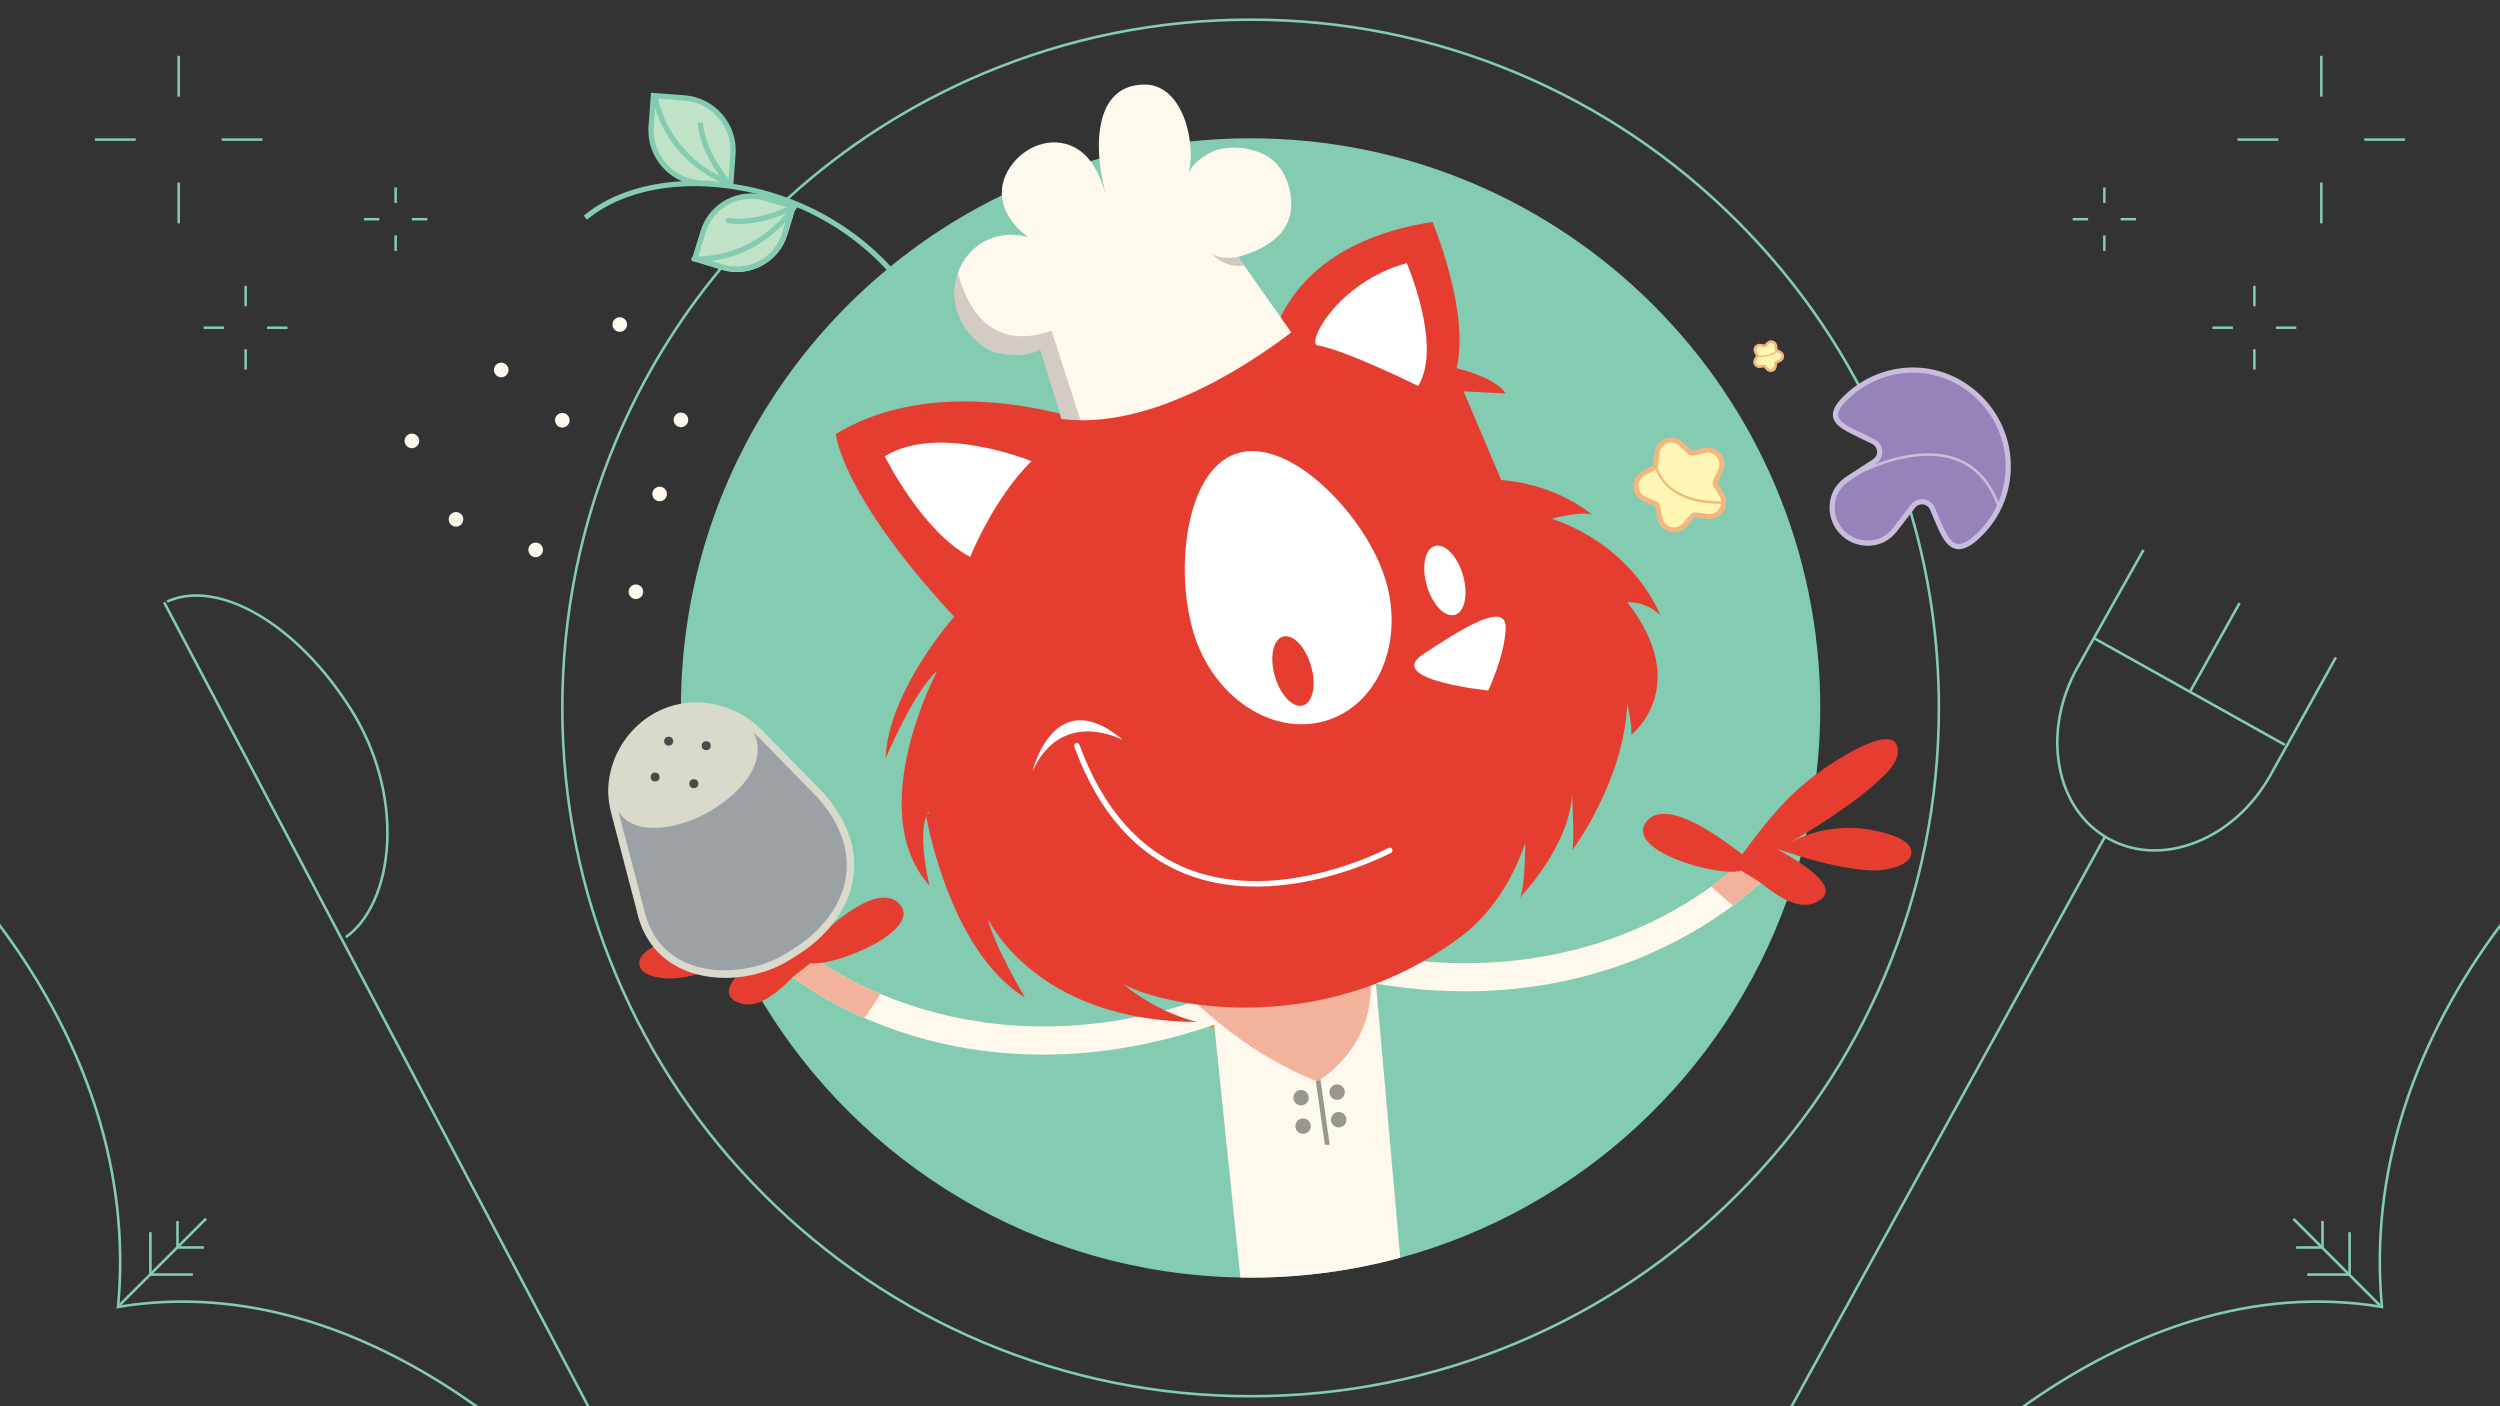 <svg viewBox="0 0 1920 1080" xmlns="http://www.w3.org/2000/svg"><rect x="0" y="0" width="1920" height="1080" fill="#333333" stroke="none"/><path d="m1468.351 393.09c-.23-.78-.47-1.57-.7-2.35-.24-.78-.47-1.56-.72-2.34-3.57-11.65-7.55-23.19-11.95-34.61-.23-.62-.47-1.24-.71-1.85-1.87-4.82-3.82-9.62-5.84-14.39-5.68-13.44-11.89-26.59-18.62-39.44-.31-.6-.62-1.19-.93-1.79-.31-.58-.62-1.17-.94-1.75-24.53-46.02-55.69-88.04-93.01-125.35-48.63-48.64-105.27-86.83-168.34-113.5-65.29-27.62-134.65-41.62-206.14-41.62-71.5 0-140.85 14-206.15 41.62-55.3 23.39-105.66 55.63-150.01 96.02-.94.85-1.87 1.7-2.8 2.58-.18.15-.36.31-.54.48-.96.89-1.91 1.78-2.86 2.68-2.31 2.16-4.61 4.35-6.88 6.57-1.76 1.71-3.5 3.43-5.24 5.17-.22.22-.43.43-.64.65-7.06 7.07-13.89 14.31-20.49 21.72-1.8 2.01-3.57 4.03-5.33 6.06-1.55 1.78-3.08 3.58-4.59 5.38-.94 1.11-1.88 2.23-2.8 3.35-32.81 39.61-59.51 83.56-79.65 131.17-27.62 65.3-41.62 134.65-41.62 206.15 0 71.49 14 140.85 41.62 206.14 26.67 63.07 64.86 119.71 113.5 168.34 48.63 48.64 105.27 86.83 168.33 113.5 65.3 27.62 134.65 41.62 206.15 41.62 71.49 0 140.85-14 206.14-41.62 63.07-26.67 119.71-64.86 168.34-113.5 48.64-48.63 86.83-105.27 113.5-168.34 27.62-65.29 41.62-134.65 41.62-206.14 0-51.56-7.28-102-21.7-150.61zm-21.76 355.97c-26.58 62.83-64.62 119.25-113.07 167.71-48.46 48.45-104.88 86.49-167.71 113.07-65.04 27.51-134.14 41.46-205.36 41.46-71.229 0-140.32-13.95-205.37-41.46-62.82-26.58-119.25-64.62-167.7-113.07-48.45-48.46-86.5-104.88-113.07-167.71-27.51-65.04-41.46-134.13-41.46-205.36s13.95-140.32 41.46-205.37c20.17-47.69 46.95-91.69 79.89-131.32.93-1.13 1.88-2.26 2.84-3.39 2-2.38 4.02-4.73 6.08-7.07 0 0 .01 0 .01-.01 1.94-2.22 3.91-4.43 5.91-6.63 5.93-6.56 12.05-12.99 18.34-19.28.58-.58 1.16-1.15 1.74-1.72 2.15-2.14 4.32-4.25 6.5-6.33l.01-.01c1.55-1.5 3.09-2.96 4.66-4.42.92-.87 1.85-1.73 2.78-2.58.21-.2.42-.4.63-.57.9-.85 1.8-1.67 2.7-2.48 44-39.91 93.91-71.8 148.68-94.96 65.05-27.51 134.14-41.46 205.37-41.46 71.22 0 140.32 13.95 205.36 41.46 62.83 26.57 119.25 64.62 167.71 113.07 37.22 37.22 68.3 79.15 92.74 125.07.32.59.64 1.17.939 1.76.32.59.63 1.19.94 1.79 6.66 12.73 12.81 25.76 18.45 39.08 1.98 4.69 3.9 9.41 5.74 14.14.24.61.48 1.23.72 1.85 4.57 11.88 8.7 23.89 12.38 36.02.25.79.48 1.58.71 2.36.24.78.48 1.57.7 2.35 14.09 48 21.21 97.78 21.21 148.65 0 71.23-13.95 140.32-41.46 205.36z" fill="#83ccb1"/><path d="m1397.951 543.701c0 17.18-.99 34.13-2.92 50.8-1.76 15.24-4.31 30.25-7.6 44.97l-.48 2.16c-1.25 5.44-2.59 10.84-4.03 16.2-.4 1.46-.8 2.92-1.22 4.37-2.76 9.88-5.87 19.61-9.31 29.19-47.88 133.54-158.85 237.03-296.98 274.55-36.63 9.95-75.18 15.26-114.96 15.26-2.62 0-5.229-.02-7.83-.08-156.02-2.73-292.12-87.13-367.37-212.28-4.36-7.24-8.51-14.62-12.44-22.13-.51-.96-1.02-1.93-1.51-2.9-1.11-2.15-2.2-4.31-3.27-6.48-3.4-6.87-6.62-13.84-9.65-20.91-.96-2.2-1.89-4.41-2.8-6.63-6.15-14.97-11.49-30.36-15.97-46.11-3.17-11.13-5.91-22.44-8.19-33.91-5.56-27.83-8.47-56.61-8.47-86.07v-.37c.14-172.98 100.68-322.48 246.5-393.34 21.73-10.57 44.46-19.38 68.021-26.26 2.28-.67 4.56-1.32 6.86-1.95 22.5-6.18 45.73-10.61 69.53-13.12 15.31-1.63 30.85-2.46 46.59-2.46 241.62 0 437.5 195.88 437.5 437.5z" fill="#83ccb1"/><path d="m918.589 772.77s-4.537 46.213 27.323 26.171c31.848-20.064-12.866-38.734-12.866-38.734z" fill="#f59120"/><path d="m917.465 780.229s-64.043 8.983-50.543 58.224c13.495 49.243-15.962 31.137-15.962 31.137s89.917 45.243 84.588-76.838l-18.083-12.523z" fill="#83ccb1"/><path d="m947.87 765.599s39.387-51.681 75.19-15.528c35.803 36.16 34.739 1.404 34.739 1.404s-5.411 101.144-108.065 36.164l-1.864-22.039z" fill="#f59120"/><path d="m835.133 808.364c37.919-3.501 80.229-13.146 126.078-32.396l-8.356-19.897c-204.399 85.824-336.133-26.702-337.44-27.851l-14.237 16.222c1.456 1.277 36.387 31.524 98.444 50.585 33.853 10.398 79.963 18.465 135.512 13.336z" fill="#fff8ed"/><path d="m665.078 780.277c-.501.415-.977.91-1.458 1.386-39.447-17.304-61.297-36.216-62.441-37.22l14.237-16.222c.524.461 22.062 18.85 60.848 35.165-3.75 5.617-7.47 11.253-11.185 16.892z" fill="#f2b29c"/><path d="m1133.78 761.223c55.781-1.243 100.656-14.517 133.102-28.711 59.477-26.018 90.729-60.052 92.029-61.487l-15.982-14.504c-.294.323-30.082 32.551-85.675 56.645-51.163 22.174-135.444 41.821-246.394 9.538l-6.031 20.721c47.739 13.892 90.883 18.648 128.951 17.799z" fill="#fff8ed"/><path d="m1314.121 680.877c18.764-13.553 28.641-24.172 28.809-24.356l15.981 14.504c-.702.775-10.186 11.06-28.105 24.451-5.535-4.896-11.096-9.762-16.684-14.599z" fill="#f2b29c"/><path d="m1351.283 677.299c10.204 8.173 28.176 22.113 42.124 16.275 26.934-11.189-16.211-34.219-28.336-41.42 17.036 5.609 34.226 10.993 51.96 13.923 9.457 1.562 19.199 3.159 28.799 2.043 6.955-.809 23.309-4.511 22.066-14.458-1.234-9.876-20.314-14.055-28.142-15.79-21.993-4.874-47.544-1.062-66.993 10.396 14.701-8.627 29.21-17.608 43.157-27.416 8.843-6.219 17.558-12.735 25.519-20.07 6.146-5.663 15.619-13.741 16.101-22.911 1.355-25.875-45.22 4.869-52.524 9.659-28.627 18.776-45.312 39.338-65.507 66.637l-1.432 1.936c-13.597-10.093-55.861-43.261-72.613-26.313-21.047 22.755 53.939 44.233 71.752 38.866z" fill="#e53e31"/><path d="m1075.411 965.941c-36.63 9.95-75.18 15.26-114.96 15.26-2.62 0-5.229-.02-7.83-.08l-17.22-166.17-1.16-11.13-1.33-12.9-.41-3.96-.5-4.81-.98-9.42-.81-7.85-.21-2.02-6.17-59.49 11.42-1.21 115.62-12.29 3.85 43.26 1.979 22.28v.04l.26 2.94v.03l18.45 207.52z" fill="#fff8ed"/><path d="m1017.513 879.266 3.676-.158-8.244-58.049-3.676.158z" fill="#999690"/><path d="m841.315 666.275s53.338 117.679 170.317 164.223c0 0 45.445-24.941 40.763-80.594-4.676-55.648-1.786-3.672-1.786-3.672l-209.294-79.957z" fill="#f2b29c"/><path d="m1275.161 472.54s-19.33-52.33-83.45-74.15c0 0 23.12-6.12 30.98-3.1 0 0-26.75-23.49-69.76-26.6l-28.89-68.14 32.19 1.62s-4.78-11.07-37.59-19.38c10.44-43.89-18.5-112.3-18.5-112.3-75.27 11.51-105.07 48.78-116.66 73.14-2.97 6.22-4.74 11.6-5.78 15.49-11.8 1.3-43.96 6.33-75.29 24.4 6.7-7.52 17.03-17.23 29.23-22.26 0 0-59.97 3.47-98.9 61.47-.09.13-.18.25-.26.38 0 0-.36-.13-1.06-.37-.45-.15-1.04-.35-1.77-.58-3.06-.99-8.5-2.66-15.8-4.49-.09-.03-.18-.05-.27-.07-34.77-8.73-110.88-21.22-171.64 15.68 0 0 3.55 46.39 90.91 140.36 0 0-50.55 56.58-52.76 108.82 0 0 22.15-52.31 39.72-67.22 0 0-57.35 107.41-5.96 164.93 0 0-8.95-35.97-2.56-53.32 2.41 13.17 21.13 105.62 75.87 139.22 0 0-24.02-40.55-28.39-60.44 0 0 26.56 58.93 115.14 75.17 8.67 1.59 17.94 2.77 27.84 3.44h.01c5.45.38 11.08.6 16.92.64.24.01.48.01.72.01 0 0-.25-.05-.74-.18-1.39-.33-4.68-1.19-9.27-2.77-4.04-1.4-9.09-3.35-14.74-5.99-9.61-4.5-20.94-11-31.96-20.16 9.23 5.17 27.13 11.19 50.55 14.8 2.2.34 4.46.66 6.76.95.01.01.02.01.03.01h.01c3.56.46 7.21.85 10.98 1.18 5.63.5 11.49.84 17.54 1 1.48.03 2.97.06 4.48.07 2.39.03 4.81.02 7.25-.01 23.73-.35 49.93-3.63 76.84-11.67 5.17-1.54 10.37-3.26 15.59-5.18 1.32-.48 2.65-.97 3.979-1.49.03-.01.061-.02.08-.03.22-.08.44-.16.65-.25l.15-.06c11.78-4.57 23.61-10.12 35.35-16.8 9.23-5.24 18.4-11.19 27.45-17.9 1.83-1.27 4.08-2.94 6.64-5.09.31-.24.62-.48.93-.72l-.06-.01c.8-.68 1.61-1.39 2.46-2.15 12.32-11.13 29.6-31.53 41.05-65.07 0 0-.05 35.68-4.25 42.03 0 0 38.41-39.06 40.2-79.82 0 0 1.91 35.86.18 43.3 0 0 39.91-52.92 42.21-112.98 0 0 4.39 20.3 2.91 24.64 0 0 47.74-36.81-2.79-101.99 0 0 13.77-1.23 25.3 9.99zm-563.14 152.54c.3-.65.63-1.27.99-1.84 0 0 .06.57.2 1.64-.47.08-.87.15-1.19.2z" fill="#e53e31"/><path d="m981.903 680.078c47.363-4.373 85.829-24.803 86.391-25.107 1.029-.557 1.415-1.843.857-2.872-.558-1.029-1.855-1.4-2.869-.857-.814.437-81.88 43.462-152.537 16.644-38.269-14.523-66.767-46.773-84.703-95.857-.4-1.095-1.619-1.666-2.714-1.263-1.099.402-1.666 1.619-1.262 2.717 18.378 50.301 47.719 83.398 87.2 98.371 23.171 8.787 47.384 10.277 69.637 8.223z" fill="#fff"/><path d="m1092.998 502.387c-30.252 19.873 49.952 27.9 49.952 27.9s12.654-26.435 13.393-47.792c.734-21.366-33.099.015-63.345 19.892z" fill="#fff"/><path d="m792.132 354.177s-71.579-29.341-112.62-3.769c0 0 28.522 57.877 65.578 77.295 0 0 17.911-44.872 47.042-73.526z" fill="#fff"/><path d="m1080.377 202.08c-53.325 14.677-77.316 61.81-68.463 63.177 20.52 3.169 77.222 31.154 77.222 31.154 18.949-30.475-8.759-94.331-8.759-94.331z" fill="#fff"/><path d="m1062.488 440.441c-16.966-47.927-73.765-105.893-113.562-91.887-39.798 14.007-47.523 94.684-30.561 142.615 16.964 47.928 62.977 75.424 102.775 61.415 39.794-14.007 58.307-64.215 41.347-112.143z" fill="#fff"/><path d="m793.026 592.203s16.54-68.764 69.472-23.83c0 0-47.001-25.534-69.472 23.83z" fill="#fff"/><path d="m609.474 749.805c-9.205 9.284-25.469 25.183-39.992 20.975-28.035-8.043 12.2-35.845 23.425-44.383-16.285 7.516-32.748 14.827-50.032 19.76-9.217 2.631-18.713 5.329-28.378 5.315-7.002-.01-23.671-1.822-23.572-11.846.099-9.952 18.578-16.281 26.157-18.898 21.293-7.351 47.113-6.48 67.742 2.685-15.589-6.894-31.028-14.16-46.004-22.313-9.495-5.169-18.897-10.649-27.642-17.027-6.752-4.925-17.085-11.87-18.61-20.924-4.298-25.552 45.481-.322 53.283 3.603 30.582 15.387 49.505 33.911 72.682 58.728l1.643 1.76c12.357-11.578 50.56-49.352 69.136-34.426 23.506 20.205-48.54 50.099-66.849 46.799l-12.99 10.191z" fill="#e53e31"/><circle cx="1026.891" cy="838.759" fill="#999690" r="5.91"/><circle cx="1028.103" cy="859.932" fill="#999690" r="5.91"/><circle cx="999.189" cy="843.019" fill="#999690" r="5.91"/><circle cx="1000.751" cy="864.844" fill="#999690" r="5.91"/><path d="m733.15 220.858c-.305 2.848-.305 5.8 0 8.652.102 1.421.306 2.848.611 4.274.204 1.322.611 2.644.916 3.971.407 1.625.916 3.156 1.628 4.681.509 1.218 1.018 2.44 1.629 3.663.814 1.729 1.73 3.36 2.85 4.99.814 1.218 1.731 2.545 2.646 3.663 1.018 1.322 2.138 2.644 3.359 3.866 1.018 1.118 2.036 2.137 3.155 3.051.509.512 1.018.919 1.628 1.426 5.293 4.478 10.992 7.33 17.608 8.548 1.323.204 2.646.408 3.969.611 1.323.104 2.646.204 4.071.204 5.802.512 15.063-.099 21.577-4.274l16.285 53.539c4.886.611 9.771.914 14.758 1.014h1.629c58.727-0 119.795-37.964 151.347-60.864l.203-.204c2.341-1.625 4.58-3.255 6.514-4.781l2.138-1.63-36.132-51.298-4.682-6.714c19.338-5.193 40.203-16.39 40.814-39.186.407-13.13-4.885-27.99-15.573-36.135-10.585-7.937-26.971-10.178-39.694-7.325-8.244 1.933-21.272 10.481-23.715 19.133 6.31-22.394-3.562-69.005-33.791-68.801-43.358.303-37.557 59.537-28.804 86.513-5.292-16.082-11.297-33.282-28.498-39.902-18.218-6.918-38.473 3.36-47.633 19.745-10.789 19.342-1.221 38.679 15.674 50.691-26.463-6.719-46.819 7.634-53.943 27.478-.407.919-.713 1.834-.916 2.853-.306 1.118-.611 2.236-.814 3.355-.306 1.426-.509 2.853-.713 4.175 0 .308-.102.716-.102 1.019z" fill="#fff8ed"/><path d="m929.993 193.987c.916 1.223 9.669 12.111 25.547 9.974l-4.682-6.714s-13.028 3.355-20.865-3.26z" fill="#cecac2"/><path d="m733.15 229.51c0 1.014.102 2.033.306 3.051.102.408.102.815.305 1.223.204 1.322.611 2.644.916 3.971.407 1.625.916 3.156 1.628 4.681.509 1.218 1.018 2.44 1.629 3.663.814 1.729 1.73 3.36 2.85 4.99.814 1.218 1.731 2.545 2.646 3.663 1.018 1.322 2.138 2.644 3.359 3.866 1.018 1.118 2.036 2.137 3.155 3.051.509.512 1.018.919 1.628 1.426 5.089 4.07 11.094 7.127 17.608 8.548 1.323.204 2.646.408 3.969.611 1.323.104 2.646.204 4.071.204 5.802.512 15.063-.099 21.577-4.274l15.98 53.435c.102.104.204.104.305.104 4.886.611 9.771.914 14.758 1.014l-22.188-68.702c-53.536 18.627-68.091-29.923-71.959-44.578-.407.919-.713 1.834-.916 2.853-.306 1.118-.611 2.236-.814 3.355-.306 1.426-.509 2.853-.713 4.175 0 .308-.102.716-.102 1.019-.407 2.848-.407 5.8 0 8.652z" fill="#221f1f" opacity=".2"/><path d="m500.883 552.092-0.0 0c-17.914 11.385-29.102 30.404-30.764 51.018-.588 7.291.45 14.621 2.301 21.697l19.276 73.691c12.061 56.886 77.695 58.972 114.358 35.672l5.594-3.555c36.662-23.3 62.361-69.788 18.409-120.049l-46.622-47.565c-20.49-20.905-52.568-27.236-78.348-13.371-1.423.765-2.825 1.586-4.203 2.462z" fill="#9ca1a6"/><path d="m632.201 608.691-46.729-47.69c-16.79-17.13-40.51-24.47-62.51-20.55-6.65 1.18-13.14 3.39-19.23 6.67-1.47.79-2.95 1.65-4.38 2.56-18.34 11.66-30.33 31.55-32.08 53.2-.56 6.96.22 14.37 2.39 22.65l19.26 73.63c2.31 10.88 6.63 20.28 12.79 27.99 6.2 7.78 14.28 13.83 24.05 17.94 3.03 1.27 6.18 2.34 9.42 3.2 6.94 1.83 14.3 2.73 21.78 2.73 2.62 0 5.26-.11 7.9-.33 3.14-.26 6.27-.68 9.39-1.25 11.78-2.15 23.29-6.48 33.33-12.86l1.12-.71 4.48-2.85c1.52-.97 3.01-1.96 4.46-2.98l.01-.01c8.23-5.78 15.33-12.4 21.11-19.59q.01-.01.01-.02c8.99-11.17 14.77-23.71 16.63-36.6 3.16-22-4.64-43.91-23.2-65.13zm17.54 64.31c-2.71 18.81-14.58 36.92-32.96 50.61-2.13 1.6-4.36 3.13-6.67 4.6l-5.59 3.55c-9.8 6.23-21.34 10.37-33.11 12.26-.13.03-.27.05-.41.07-7.83 1.23-15.77 1.46-23.36.64h-.01c-6.96-.75-13.62-2.37-19.65-4.91-8.42-3.53-15.46-8.68-20.97-15.26-6.07-7.22-10.3-16.18-12.521-26.65l-19.31-73.83c-.08-.29-.15-.59-.22-.88-1.83-7.28-2.49-13.79-2-19.86 1.61-19.88 12.61-38.14 29.45-48.84 1.32-.83 2.67-1.63 4.03-2.36 5.25-2.82 10.81-4.77 16.52-5.88 19.4-3.81 40.41 2.04 55.93 16.31.01 0 .01.01.01.01.85.79 1.68 1.59 2.49 2.42l46.57 47.51c17.37 19.89 24.7 40.24 21.78 60.49z" fill="#d9dacb"/><path d="m573.253 554.194c20.972 23.919.068 50.977-22.844 65.538l-3.832 2.436c-24.561 15.609-72.63 25.15-75.926-13.149 0 0-4.611-33.646 23.46-52.687 46.074-31.252 79.142-2.138 79.142-2.138z" fill="#d9dacb"/><circle cx="532.856" cy="601.861" fill="#4c4b4c" r="3.466"/><circle cx="503.127" cy="596.775" fill="#4c4b4c" r="3.466"/><circle cx="542.393" cy="572.707" fill="#4c4b4c" r="3.466"/><circle cx="513.556" cy="569.226" fill="#4c4b4c" r="3.466"/><circle cx="475.975" cy="249.246" fill="#fff8ed" r="5.606"/><circle cx="506.593" cy="379.361" fill="#fff8ed" r="5.606"/><circle cx="522.951" cy="322.464" fill="#fff8ed" r="5.606"/><circle cx="488.376" cy="454.464" fill="#fff8ed" r="5.606"/><circle cx="411.396" cy="422.311" fill="#fff8ed" r="5.606"/><circle cx="350.209" cy="398.853" fill="#fff8ed" r="5.606"/><circle cx="316.336" cy="338.608" fill="#fff8ed" r="5.606"/><circle cx="431.85" cy="322.737" fill="#fff8ed" r="5.606"/><circle cx="384.944" cy="284.14" fill="#fff8ed" r="5.606"/><ellipse cx="993.278" cy="515.492" fill="#e53e31" rx="14.446" ry="27.538" transform="matrix(.96 -.279 .279 .96 -104.384 297.615)"/><ellipse cx="1110" cy="445.86" fill="#fff" rx="14.446" ry="27.538" transform="matrix(.96 -.279 .279 .96 -80.32 327.418)"/><path d="m1654.693 654.141c-12.73 0-24.961-3.09-35.959-9.239-20.056-11.214-33.591-31.237-38.112-56.382-4.507-25.068.488-52.246 14.064-76.528.481-.861 49.518-88.342 50.698-90.215l1.691 1.066c-1.128 1.79-50.162 89.263-50.644 90.125-13.352 23.879-18.268 50.584-13.842 75.198 4.413 24.544 17.596 44.073 37.12 54.989 19.516 10.913 43.056 11.916 66.284 2.827 23.301-9.117 43.484-27.286 56.832-51.16.479-.855 49.264-88.42 50.218-90.362l1.795.881c-.964 1.963-49.788 89.602-50.267 90.458-13.574 24.276-34.118 42.76-57.849 52.046-10.742 4.203-21.557 6.296-32.031 6.296z" fill="#83ccb1"/><path d="m1661.98 496.704h78.115v2h-78.115z" fill="#83ccb1" transform="matrix(.488 -.873 .873 .488 436.332 1739.379)"/><path d="m1680.36 447.281h2.001v168.136h-2.001z" fill="#83ccb1" transform="matrix(.488 -.873 .873 .488 397.035 1739.577)"/><path d="m1617.641 642.79-.62 1.12-239.95 436.09h-2.28l240.53-437.14.57-1.03z" fill="#83ccb1"/><path d="m266.177 720.562-1.156-1.632c17.999-12.753 29.706-39.442 31.314-71.392 1.749-34.708-8.032-70.935-27.54-102.007-40.75-64.902-100.958-100.415-140.05-82.604l-.83-1.82c39.999-18.227 101.294 17.614 142.573 83.361 19.725 31.417 29.613 68.057 27.845 103.171-1.64 32.557-13.661 59.818-32.156 72.923z" fill="#83ccb1"/><path d="m452.831 1080.001h-2.26l-325.4-616.95 1.77-.93z" fill="#83ccb1"/><path d="m1920.001 709.381v3.36c-5.92 7.96-11.91 16.47-17.83 25.5-24.59 37.51-43.32 76.56-55.67 116.08-15.42 49.37-20.85 99.6-16.16 149.3l.12 1.3-1.28-.22c-46.88-7.83-95.35-4.35-144.07 10.35-39 11.77-78.24 30.72-116.64 56.31-4.29 2.86-8.48 5.75-12.56 8.64h-3.45c4.8-3.44 9.76-6.87 14.86-10.27 38.56-25.71 77.99-44.75 117.18-56.58 47.97-14.49 95.71-18.15 141.96-10.91.47.07.95.15 1.42.22.12.02.23.04.35.06-.01-.13-.02-.25-.03-.38-.04-.36-.07-.72-.1-1.08-4.27-49.08 1.28-98.65 16.51-147.38 12.4-39.69 31.22-78.92 55.92-116.59 6.47-9.87 13.02-19.12 19.47-27.71z" fill="#83ccb1"/><path d="m1793.806 922.251h2v93.848h-2z" fill="#83ccb1" transform="matrix(.707 -.707 .707 .707 -159.624 1552.984)"/><path d="m1805.494 979.862h-33.559v-2h31.559v-31.558h2z" fill="#83ccb1"/><path d="m1784.693 959.061h-21.259v-2h19.259v-19.258h2z" fill="#83ccb1"/><path d="m367.531 1080.001h-3.45c-4.08-2.89-8.27-5.78-12.56-8.64-38.39-25.59-77.64-44.54-116.64-56.31-48.71-14.7-97.18-18.18-144.06-10.35l-1.29.22.13-1.3c4.69-49.7-.75-99.93-16.17-149.3-12.34-39.52-31.07-78.57-55.66-116.08-5.92-9.03-11.91-17.54-17.83-25.5v-3.36c6.45 8.59 13 17.84 19.47 27.71 24.7 37.67 43.52 76.9 55.92 116.59 15.23 48.73 20.78 98.3 16.51 147.38-.03.36-.06.72-.1 1.08-.01.13-.02.25-.03.38.12-.02.23-.04.35-.06.47-.07.95-.15 1.42-.22 46.25-7.24 93.98-3.58 141.95 10.91 39.2 11.83 78.62 30.87 117.19 56.58 5.1 3.4 10.05 6.83 14.85 10.27z" fill="#83ccb1"/><path d="m78.27 968.175h93.848v2h-93.848z" fill="#83ccb1" transform="matrix(.707 -.707 .707 .707 -648.642 372.39)"/><path d="m148.064 979.862h-33.558v-33.558h2v31.558h31.558z" fill="#83ccb1"/><path d="m156.565 959.061h-21.258v-21.258h2v19.258h19.258z" fill="#83ccb1"/><path d="m1322.271 380.16-4.66-7.95c-.46-.78-.5-1.74-.11-2.56l3.91-8.35c1.79-3.81 1.27-8.22-1.36-11.51-2.63-3.3-6.82-4.78-10.93-3.88l-9.01 1.97c-.88.19-1.8-.06-2.46-.68l-6.73-6.3c-3.07-2.88-7.43-3.75-11.38-2.27-1.97.74-3.63 1.99-4.85 3.58-1.23 1.6-2.01 3.52-2.21 5.62l-.82 8.22-.09.95c-.06.57-.29 1.09-.65 1.52-.21.25-.47.46-.76.62l-8.07 4.45c-3.69 2.03-5.86 5.91-5.67 10.12.19 4.21 2.7 7.87 6.56 9.56l8.44 3.7c.83.36 1.43 1.11 1.6 2l1.74 9.05c.79 4.14 3.81 7.4 7.87 8.52 2.3.64 4.65.51 6.78-.29 1.63-.62 3.12-1.63 4.34-3l6.13-6.88c.6-.68 1.49-1.02 2.39-.91l9.15 1.15c4.18.52 8.22-1.33 10.54-4.85 2.32-3.51 2.44-7.96.31-11.6z" fill="#fef6b4"/><path d="m1323.941 379.18-4.66-7.95c-.13-.23-.14-.51-.03-.75l3.92-8.35c2.1-4.49 1.49-9.68-1.6-13.55-3.1-3.87-8.02-5.62-12.86-4.56l-9 1.97c-.27.05-.54-.02-.74-.2l-6.73-6.31c-3.61-3.39-8.74-4.41-13.38-2.67-.01.01-.02.01-.03.02-4.62 1.74-7.79 5.88-8.28 10.81l-.91 9.18c-.03.26-.18.49-.42.62l-8.07 4.46c-4.34 2.38-6.89 6.94-6.67 11.89s3.18 9.27 7.72 11.25l8.45 3.7c.24.11.42.33.47.6l1.74 9.05c.93 4.86 4.48 8.7 9.26 10.02 1.14.32 2.3.47 3.46.47 1.53 0 3.05-.27 4.51-.82 1.94-.73 3.71-1.95 5.11-3.52l6.13-6.89c.18-.2.44-.3.7-.26l9.15 1.14c4.92.61 9.67-1.57 12.39-5.7 2.73-4.13 2.87-9.36.37-13.65zm-12.28 15.51-9.14-1.15c-1.54-.19-3.07.39-4.09 1.54l-6.13 6.89c-.98 1.1-2.22 1.95-3.58 2.47-1.78.67-3.71.75-5.57.24-3.35-.93-5.84-3.62-6.49-7.02l-1.74-9.06c-.29-1.51-1.31-2.78-2.72-3.4l-8.439-3.7c-3.18-1.4-5.25-4.42-5.41-7.88-.16-3.47 1.63-6.66 4.67-8.33l8.08-4.46c.15-.08.3-.18.44-.28.61-.43 1.11-1 1.44-1.65.28-.52.45-1.1.51-1.7l.91-9.18c.35-3.45 2.58-6.36 5.82-7.58.01 0 .02 0 .03-.01 3.24-1.21 6.82-.49 9.35 1.88l6.72 6.3c1.13 1.05 2.7 1.49 4.21 1.16l9.01-1.97c3.38-.74 6.83.48 9 3.19 2.16 2.72 2.59 6.35 1.12 9.49l-3.92 8.35c-.65 1.4-.58 3.03.2 4.36l4.66 7.95c.71 1.23 1.12 2.56 1.22 3.9.05.65.03 1.29-.06 1.93-.19 1.31-.66 2.58-1.42 3.73-1.91 2.89-5.23 4.42-8.68 3.99z" fill="#f3b67e"/><path d="m1321.732 386.972c-46.579 0-51.084-29.54-51.124-29.838-.071-.53.3-1.016.829-1.088.546-.07 1.018.299 1.091.829.158 1.149 4.395 28.16 49.204 28.16.535 0 .969.434.969.969s-.434.969-.969.969z" fill="#f3b67e"/><path d="m1367.281 270.53-2.16-1.14-.47-.24c-.16-.09-.29-.22-.37-.38-.05-.09-.09-.19-.1-.3l-.35-2.95c-.16-1.35-1.05-2.47-2.33-2.92-.39-.14-.79-.2-1.19-.2-.9 0-1.79.35-2.47 1l-2.12 2.08c-.21.2-.51.29-.79.23l-2.92-.57c-1.33-.26-2.67.24-3.5 1.32-.82 1.08-.96 2.5-.36 3.72l1.31 2.66c.04.1.08.19.09.3.02.18-.01.36-.11.53l-.25.46-1.19 2.13c-.67 1.19-.6 2.62.17 3.74.43.63 1.04 1.09 1.73 1.33.53.19 1.11.25 1.7.16l2.93-.43c.29-.04.59.06.78.28l2.02 2.18c.92.99 2.31 1.37 3.61.99 1.3-.39 2.25-1.46 2.48-2.8l.5-2.93c.05-.29.24-.53.5-.65l2.7-1.25h.01c1.22-.58 2.01-1.77 2.04-3.12.04-1.36-.69-2.6-1.89-3.23z" fill="#fef6b4"/><path d="m1367.781 269.59-2.55-1.34-.34-2.86c-.21-1.75-1.38-3.2-3.04-3.79-1.67-.59-3.48-.19-4.75 1.04l-2.06 2.01-2.82-.55c-1.73-.35-3.48.31-4.55 1.71s-1.26 3.26-.47 4.84l1.271 2.58-1.4 2.51c-.86 1.54-.78 3.4.22 4.86.56.81 1.34 1.41 2.26 1.73.7.25 1.45.32 2.2.21l2.85-.41 1.95 2.11c.89.96 2.11 1.48 3.37 1.48.44 0 .88-.06 1.32-.19 1.69-.5 2.93-1.9 3.23-3.64l.479-2.84 2.62-1.2c1.6-.74 2.62-2.3 2.67-4.07.04-1.76-.9-3.37-2.46-4.19zm-1.1 6.33-2.7 1.24c-.59.27-1 .81-1.11 1.44l-.5 2.93c-.16.94-.82 1.69-1.73 1.96-.92.27-1.88 0-2.53-.69l-2.02-2.18c-.37-.41-.89-.63-1.42-.63-.1 0-.19.01-.29.02l-2.94.43c-.4.06-.81.02-1.18-.11-.5-.18-.91-.5-1.21-.94-.54-.78-.59-1.78-.13-2.61l1.43-2.57.02-.03c.18-.32.26-.67.25-1.02-.01-.27-.08-.54-.2-.79l-1.32-2.66c-.42-.85-.32-1.85.26-2.61.57-.75 1.52-1.1 2.45-.92l2.91.58c.64.12 1.28-.07 1.74-.52l2.13-2.07c.68-.67 1.66-.88 2.55-.57.9.32 1.52 1.1 1.64 2.05l.35 2.95c.05.39.21.74.45 1.03.17.19.36.34.58.46l.3.16 2.33 1.22c.84.45 1.35 1.31 1.32 2.26-.02.95-.57 1.79-1.43 2.19z" fill="#f3b67e"/><path d="m1350.757 274.219c-.43 0-.871-.006-1.326-.019-.294-.008-.525-.253-.517-.546.008-.293.239-.547.546-.516 12.127.344 14.698-4.188 14.724-4.234.137-.257.457-.356.717-.22.258.136.359.453.226.712-.105.204-2.633 4.823-14.369 4.823z" fill="#f3b67e"/><path d="m1509.181 296.474c-28.93-19.531-67.153-15.256-91.96 9.3-18.455 18.268-.114 22.228 21.699 33.531 5.921 3.068 6.342 11.397.748 15.027l-19.962 12.957c-4.321 2.804-8.06 6.58-10.185 11.273-4.388 9.693-2.859 21.486 4.813 29.796s19.306 10.775 29.317 7.173c4.847-1.744 8.909-5.171 12.049-9.254l13.502-17.559c4.061-5.282 12.305-4.202 14.908 1.931 9.53 22.454 14.509 39.871 34.596 21.326 34.086-31.469 31.62-87.723-9.525-115.5z" fill="#9683b9"/><path d="m1544.111 352.24c-1.76-23.17-14.09-44.1-33.82-57.42-14.32-9.66-31.67-14-48.84-12.21-11.92 1.24-23.439 5.39-33.51 11.96-.57.37-1.13.75-1.68 1.13-3.71 2.56-7.21 5.45-10.44 8.66-6.26 6.19-8.81 11.19-8.05 15.74 1.17 6.93 9.81 11.07 20.75 16.31 3.06 1.46 6.21 2.97 9.48 4.66 2.15 1.12 3.5 3.23 3.62 5.65.12 2.41-1.02 4.63-3.04 5.94l-19.96 12.96c-5.03 3.26-8.8 7.45-10.91 12.12-4.87 10.75-2.84 23.3 5.16 31.97 8 8.67 20.35 11.69 31.45 7.69 4.82-1.73 9.3-5.16 12.96-9.91l9.56-12.44 1.51-1.96 2.43-3.16c1.46-1.9 3.76-2.86 6.15-2.56 2.4.31 4.4 1.83 5.35 4.06.71 1.69 1.4 3.35 2.08 4.96 5.44 13.08 9.74 23.41 17.69 25.15.76.16 1.54.25 2.34.25 4.5 0 9.55-2.71 15.67-8.35 17.04-15.74 25.81-38.05 24.05-61.2zm-9.3 33.42c-.36.87-.74 1.73-1.15 2.59-3.87 8.28-9.36 15.85-16.31 22.26-6.06 5.6-10.79 7.94-14.45 7.14-5.92-1.3-10.07-11.26-14.87-22.79-.67-1.62-1.37-3.29-2.09-4.99-1.5-3.55-4.68-5.96-8.51-6.45-.46-.06-.93-.08-1.39-.08-3.29 0-6.37 1.5-8.42 4.16l-.69.9-1.5 1.94-11.31 14.72c-3.19 4.15-7.04 7.12-11.14 8.6-9.6 3.45-20.27.84-27.18-6.65-6.92-7.5-8.67-18.34-4.47-27.63 1.8-3.97 5.07-7.57 9.46-10.42l8.51-5.53 10.19-6.61.01-.01 1.25-.81c3.23-2.09 5.04-5.63 4.85-9.48-.19-3.85-2.34-7.21-5.77-8.98-3.32-1.73-6.5-3.25-9.59-4.73-9.89-4.74-17.72-8.48-18.54-13.38-.52-3.11 1.74-7.11 6.92-12.24 2.96-2.93 6.15-5.58 9.52-7.94.55-.39 1.11-.77 1.67-1.14 9.62-6.34 20.64-10.35 32.05-11.54 16.25-1.69 32.66 2.41 46.21 11.55 18.71 12.64 30.4 32.47 32.07 54.42.87 11.52-1.01 22.83-5.33 33.12z" fill="#c9bddd"/><path d="m1534.197 389.775c-6.159-18.038-16.673-30.085-31.251-35.809-31.909-12.527-73.186 9.331-73.6 9.553l-.943-1.754c.421-.227 42.495-22.517 75.265-9.656 15.15 5.946 26.056 18.402 32.414 37.021l-1.885.644z" fill="#c9bddd"/><g fill="#83ccb1"><path d="m1781.812 42.836h1.916v31.367h-1.916z"/><path d="m1781.812 140.203h1.916v31.367h-1.916z"/><path d="m1815.771 106.245h31.366v1.916h-31.366z"/><path d="m1718.403 106.245h31.366v1.916h-31.366z"/><path d="m1730.415 219.512h1.916v15.684h-1.916z"/><path d="m1730.415 268.196h1.916v15.683h-1.916z"/><path d="m1747.873 250.737h15.684v1.916h-15.684z"/><path d="m1699.189 250.737h15.683v1.916h-15.683z"/><path d="m1615.186 144.006h1.916v11.862h-1.916z"/><path d="m1615.186 180.827h1.916v11.862h-1.916z"/><path d="m1628.625 167.389h11.861v1.916h-11.861z"/><path d="m1591.802 167.389h11.862v1.916h-11.862z"/><path d="m136.272 42.836h1.916v31.367h-1.916z"/><path d="m136.272 140.203h1.916v31.367h-1.916z"/><path d="m72.863 106.245h31.366v1.916h-31.366z"/><path d="m170.23 106.245h31.367v1.916h-31.367z"/><path d="m187.67 219.512h1.916v15.684h-1.916z"/><path d="m187.67 268.196h1.916v15.683h-1.916z"/><path d="m156.444 250.737h15.684v1.916h-15.684z"/><path d="m205.128 250.737h15.684v1.916h-15.684z"/><path d="m302.898 144.006h1.916v11.862h-1.916z"/><path d="m302.898 180.827h1.916v11.862h-1.916z"/><path d="m279.513 167.389h11.862v1.916h-11.862z"/><path d="m316.336 167.389h11.862v1.916h-11.862z"/></g><path d="m539.186 146.515h23.728c22.386 0 40.56 18.174 40.56 40.56v23.728h-23.728c-22.386 0-40.56-18.174-40.56-40.56z" fill="#c0e2c6" transform="matrix(-.294 .956 -.956 -.294 910.26 -314.761)"/><path d="m609.121 156.66-5.42-1.66-2.21-.68-12.66-3.9c-.44-.14-.88-.26-1.31-.38-.11-.03-.21-.05-.32-.08-.08-.02-.17-.05-.25-.07-.37-.1-.729-.19-1.1-.27-.54-.12-1.08-.23-1.62-.33-.29-.06-.59-.11-.88-.15-.5-.08-.99-.15-1.49-.21-.31-.04-.63-.08-.95-.11-.01 0-.03-.01-.04 0-.34-.04-.68-.07-1.02-.1-.5-.04-1-.06-1.49-.08-.5-.02-.99-.03-1.48-.03h-.02c-.45 0-.9.01-1.35.03-.13 0-.271 0-.4.01h-.05c-.47.02-.95.05-1.42.09-.44.04-.87.08-1.3.13-.21.02-.43.05-.64.08-.42.05-.83.11-1.25.18-.43.07-.86.14-1.29.23-.03.01-.07.01-.1.02-.09.01-.18.03-.27.05-.44.09-.89.19-1.33.3-.15.03-.3.07-.45.11-.41.1-.82.21-1.23.33-.44.12-.88.26-1.32.4-.1.03-.2.06-.3.1-.47.15-.93.32-1.39.49-.56.21-1.11.43-1.66.66-.01.01-.03.01-.04.02-.38.15-.75.32-1.12.49-.15.07-.31.15-.46.22-.29.14-.57.28-.86.42-.21.11-.42.22-.63.33-.09.04-.17.08-.26.14-.22.11-.45.23-.67.36-.21.11-.41.23-.62.36-.01 0-.03.01-.04.02-.06.03-.12.06-.17.1-.35.2-.7.41-1.04.64-.21.12-.42.25-.62.39-.31.2-.6.4-.9.62-.16.1-.31.21-.46.32-.44.31-.88.64-1.31.98-.11.08-.21.17-.32.25-.36.28-.72.58-1.07.88-.8.69-1.58 1.41-2.34 2.16-.38.38-.75.76-1.11 1.16-.36.39-.72.79-1.06 1.2-.25.29-.5.59-.73.89-.1.12-.2.24-.29.36-.67.84-1.3 1.72-1.9 2.62-.3.45-.59.91-.87 1.38-.57.93-1.1 1.89-1.59 2.88-.5.98-.95 2-1.37 3.04-.42 1.04-.79 2.1-1.13 3.19l-6.08 19.75-.85 2.77-.05.16.2.06 2.93.9c.01.01.02.01.03 0l9.25 2.86 8.56 2.64 1.7.52c.13.04.25.08.38.11.87.26 1.74.49 2.61.69.5.12 1 .22 1.5.31.27.05.54.1.81.14.17.04.35.07.53.09.12.02.23.03.35.05.43.07.87.12 1.3.17.5.06 1 .1 1.5.14.99.07 1.99.11 2.98.11.46 0 .92-.01 1.38-.03.13 0 .26 0 .38-.01h.06c.47-.02.94-.05 1.41-.09.439-.04.88-.08 1.31-.13.01 0 .02 0 .04-.01.17-.01.34-.03.51-.06h.02c.44-.05.88-.12 1.31-.19.51-.08 1.021-.17 1.521-.27l.15-.03c.49-.1.98-.21 1.46-.33.52-.12 1.03-.26 1.54-.41.45-.12.89-.26 1.33-.4.1-.03.2-.06.3-.1.47-.15.93-.32 1.39-.49.56-.21 1.11-.43 1.66-.66.01-.01.03-.01.04-.02.37-.15.75-.32 1.12-.49.15-.07.31-.15.46-.22h.01c.5-.24.99-.48 1.48-.74.09-.05.17-.09.26-.15.42-.21.84-.45 1.25-.7.03-.02.07-.04.1-.06.25-.13.49-.28.73-.43.09-.05.18-.11.27-.17.28-.17.56-.35.84-.53.3-.19.58-.39.87-.6.16-.1.31-.21.46-.32.44-.31.88-.64 1.31-.98.11-.08.21-.17.32-.25.36-.28.72-.58 1.07-.88.8-.69 1.58-1.41 2.34-2.16.38-.38.75-.76 1.11-1.16.36-.39.72-.79 1.06-1.2.25-.29.5-.59.73-.89.1-.12.2-.24.29-.36.67-.84 1.3-1.72 1.9-2.62.3-.45.59-.91.87-1.38.57-.93 1.1-1.89 1.59-2.88.5-.98.95-2 1.37-3.04.42-1.04.79-2.1 1.13-3.19l5.43-17.64 1.15-3.73.4-1.31-2.39-.74zm-5.8 13.65-2.64 8.58c-4.75 15.43-18.78 25.8-34.9 25.8-2.94 0-5.87-.36-8.74-1.07-.68-.17-1.36-.35-2.03-.56l-.09-.03-8.71-2.68-10.04-3.09.11-.36 5.7-18.48c4.75-15.42 18.77-25.79 34.9-25.79 3.64 0 7.26.55 10.77 1.63l10.44 3.22 2.2.67 3.54 1.1c.01-.01.01 0 .01 0l2.64.81-3.16 10.24c.01.01 0 .01 0 .01z" fill="#83ccb1"/><path d="m536.969 200.95c-2.561 0-4.069-.157-4.237-.175-1.104-.122-1.9-1.115-1.779-2.219.12-1.104 1.125-1.895 2.216-1.78.417.046 39.686 3.779 70.627-33.072-9.854 4.293-27.494 10.282-44.789 7.66-1.098-.167-1.854-1.192-1.687-2.291.166-1.098 1.193-1.851 2.29-1.687 24.007 3.642 49.814-10.884 50.073-11.031.818-.469 1.856-.302 2.49.399.633.702.692 1.75.143 2.518-17.204 24.032-37.874 34.04-52.184 38.204-10.096 2.937-18.427 3.473-23.163 3.473z" fill="#83ccb1"/><path d="m499.353 75.706h23.728c22.386 0 40.56 18.174 40.56 40.56v23.728h-23.728c-22.386 0-40.56-18.174-40.56-40.56z" fill="#c0e2c6" transform="matrix(-.997 -.074 .074 -.997 1053.566 254.7)"/><path d="m554.731 87.831c-7.43-8.62-17.76-13.82-29.1-14.66l-25.67-1.91-1.9 25.67c-1.38 18.56 9.42 35.27 25.62 42.25h.01c4.23 1.83 8.82 2.99 13.67 3.35l25.67 1.91.01-.13.22-2.97.01-.12 1.67-22.45c.84-11.34-2.79-22.33-10.21-30.94zm-52.66 9.4 1.05-14.23.55-7.43 1.85.14 19.81 1.47c10.27.76 19.63 5.47 26.35 13.27 6.72 7.8 10.01 17.75 9.24 28.02l-1.38 18.73-.22 2.93-6.84-.51-14.82-1.1c-21.2-1.57-37.16-20.09-35.59-41.29z" fill="#83ccb1"/><path d="m568.024 146.393-8.724-3.652c-27.264-11.414-41.574-29.237-48.779-42.18-7.833-14.072-9.174-25.335-9.228-25.808l3.997-.453c.048.412 4.989 39.132 47.657 61.056-6.318-8.489-15.802-23.879-17.087-41.145l4.012-.299c1.804 24.236 21.47 45.383 21.669 45.594l6.482 6.887z" fill="#83ccb1"/><path d="m707.64 244.068c-28.436-51.064-78.88-86.693-138.398-97.753-46.875-8.709-91.135-.332-118.398 22.413l-2.576-3.089c28.172-23.501 73.673-32.205 121.709-23.278 60.701 11.279 112.158 47.637 141.178 99.75l-3.514 1.957z" fill="#83ccb1"/></svg>